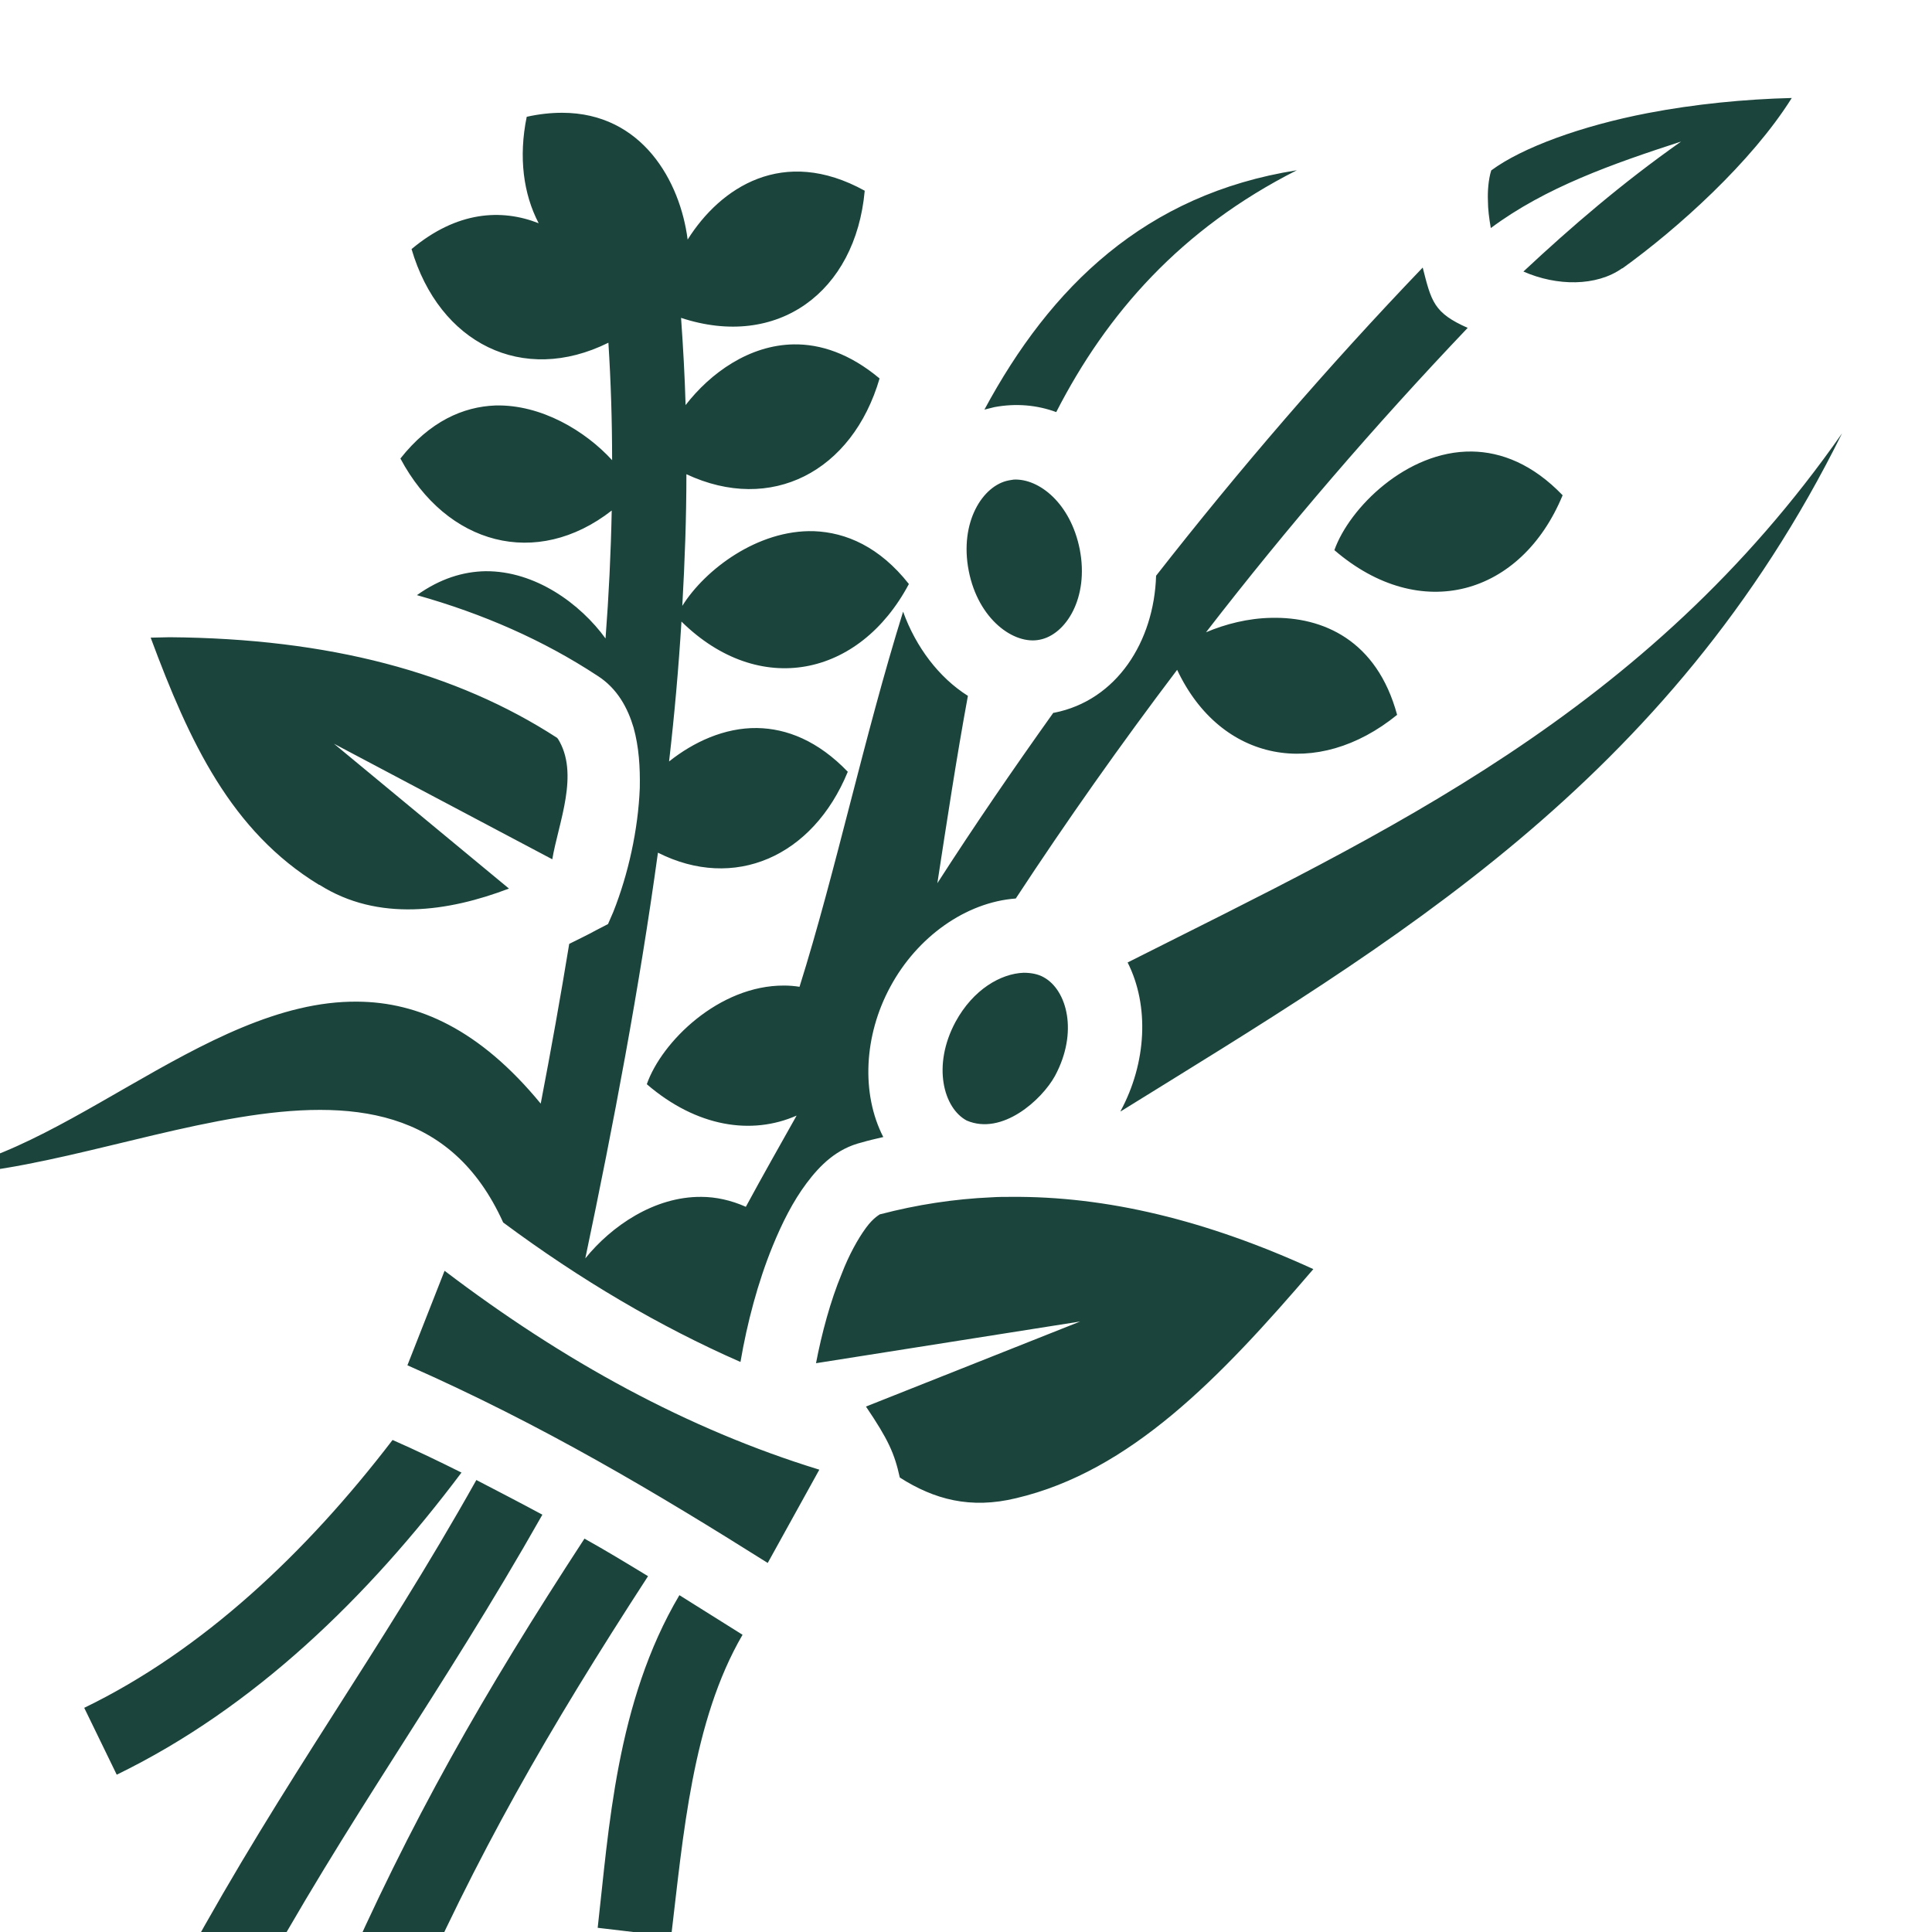 <svg width="64" height="64" viewBox="0 0 64 64" fill="none" xmlns="http://www.w3.org/2000/svg">
<g clip-path="url(#clip0_4_231)">
<path d="M59.352 3.246C57.807 3.284 56.139 3.447 54.58 3.747C52.393 4.168 50.424 4.886 49.399 5.645C49.303 5.947 49.276 6.361 49.289 6.642C49.289 6.929 49.33 7.241 49.385 7.555C51.203 6.2 53.432 5.424 55.688 4.689C53.733 6.066 52.051 7.513 50.465 8.995C51.572 9.483 52.885 9.49 53.733 8.889H53.746C55.578 7.571 58.026 5.367 59.352 3.25V3.246ZM18.623 3.736C18.254 3.736 17.858 3.777 17.448 3.869C17.174 5.208 17.338 6.426 17.844 7.395C16.613 6.911 15.137 6.992 13.633 8.251C14.549 11.372 17.311 12.763 20.154 11.353C20.236 12.644 20.277 13.945 20.277 15.244C19.389 14.273 17.926 13.392 16.408 13.432C15.342 13.473 14.235 13.959 13.264 15.189C14.795 18.06 17.776 18.853 20.264 16.912C20.236 18.32 20.168 19.728 20.059 21.15C19.225 20.002 17.735 18.908 16.08 18.922C15.342 18.935 14.576 19.168 13.811 19.715C15.998 20.33 17.994 21.205 19.785 22.381C20.455 22.805 20.797 23.461 20.988 24.103C21.166 24.746 21.207 25.416 21.194 26.099C21.139 27.494 20.811 28.957 20.319 30.201L20.141 30.611L19.744 30.816C19.471 30.967 19.156 31.117 18.856 31.267C18.569 33.017 18.254 34.781 17.912 36.559C15.889 34.098 13.852 33.195 11.842 33.181C6.703 33.127 1.676 38.814 -3.017 38.91C3.337 39.361 13.223 32.881 16.668 40.496C19.225 42.396 21.85 43.941 24.529 45.117C24.748 43.832 25.104 42.478 25.596 41.275C25.91 40.51 26.266 39.799 26.717 39.197C27.168 38.596 27.715 38.049 28.549 37.844C28.781 37.775 29.027 37.721 29.26 37.666C28.522 36.23 28.617 34.303 29.492 32.689C30.381 31.035 31.994 29.887 33.649 29.764C35.344 27.18 37.121 24.664 38.994 22.189C40.444 25.265 43.643 25.826 46.281 23.68C45.611 21.205 43.821 20.426 42.111 20.467C41.346 20.48 40.594 20.672 39.951 20.945C42.645 17.459 45.529 14.109 48.619 10.861C47.498 10.366 47.416 9.993 47.129 8.863C43.985 12.143 41.045 15.559 38.297 19.072C38.229 21.246 36.998 23.201 34.92 23.611H34.893C33.567 25.471 32.281 27.344 31.051 29.258C31.365 27.221 31.68 25.129 32.063 23.051C31.106 22.449 30.34 21.437 29.916 20.262C28.617 24.431 27.688 28.861 26.485 32.689C26.32 32.662 26.143 32.648 25.979 32.648C23.819 32.635 21.918 34.508 21.426 35.916C23.08 37.338 24.899 37.611 26.389 36.955C25.828 37.953 25.254 38.965 24.707 39.977C24.215 39.758 23.709 39.648 23.231 39.648C21.672 39.635 20.25 40.619 19.389 41.685C20.332 37.201 21.18 32.717 21.795 28.246C24.311 29.517 26.922 28.396 28.084 25.566C27.1 24.541 26.061 24.131 25.076 24.117C23.996 24.103 22.971 24.582 22.164 25.224C22.342 23.68 22.479 22.135 22.574 20.59C25.145 23.119 28.467 22.435 30.108 19.346C29.137 18.115 28.029 17.637 26.963 17.596C25.104 17.541 23.354 18.867 22.602 20.07C22.684 18.607 22.738 17.158 22.738 15.709C25.541 17.021 28.235 15.627 29.137 12.537C28.152 11.713 27.182 11.394 26.293 11.408C24.817 11.43 23.531 12.358 22.711 13.419C22.684 12.455 22.629 11.491 22.561 10.53C25.76 11.584 28.344 9.674 28.645 6.318C25.938 4.823 23.86 6.216 22.779 7.936C22.533 6.01 21.276 3.739 18.623 3.736ZM42.959 5.64C37.928 6.435 34.797 9.506 32.61 13.569L32.938 13.487C33.662 13.351 34.36 13.419 34.989 13.651C36.656 10.396 39.117 7.582 42.959 5.64ZM61.02 14.355C54.539 23.639 45.871 27.59 37.354 31.883C38.078 33.318 37.983 35.205 37.121 36.805V36.818C46.117 31.24 55.278 25.949 61.02 14.355ZM48.756 14.957C46.596 14.93 44.696 16.83 44.203 18.224C47.061 20.685 50.397 19.715 51.764 16.406C50.779 15.381 49.74 14.971 48.756 14.957ZM33.58 15.887C33.526 15.9 33.471 15.9 33.416 15.914C32.555 16.078 31.776 17.295 32.09 18.908C32.404 20.521 33.594 21.369 34.442 21.191C35.303 21.027 36.082 19.81 35.768 18.197C35.467 16.68 34.428 15.846 33.58 15.887ZM5.619 21.109C5.415 21.109 5.197 21.123 4.991 21.123C6.275 24.582 7.656 27.535 10.57 29.312H10.584C12.526 30.543 14.85 30.201 16.86 29.435L11.063 24.637L18.295 28.465C18.5 27.248 19.211 25.621 18.473 24.459H18.459V24.445C15.11 22.271 10.899 21.15 5.619 21.109ZM33.908 32.224C33.156 32.252 32.24 32.771 31.652 33.852C30.873 35.301 31.256 36.709 32.022 37.119C33.197 37.625 34.51 36.435 34.947 35.642C35.727 34.193 35.344 32.799 34.578 32.375C34.387 32.266 34.154 32.224 33.908 32.224ZM33.485 39.648C33.279 39.648 33.061 39.648 32.856 39.662C31.598 39.717 30.367 39.908 29.164 40.223H29.151C29.164 40.223 28.945 40.318 28.686 40.674C28.426 41.029 28.125 41.562 27.879 42.205C27.51 43.094 27.223 44.16 27.031 45.158L35.781 43.777L28.686 46.594C29.424 47.687 29.629 48.139 29.807 48.945C30.942 49.67 32.145 49.998 33.662 49.629C37.436 48.74 40.403 45.664 43.506 42.041C39.951 40.414 36.643 39.621 33.485 39.648ZM14.727 42.096L13.496 45.227C17.967 47.195 21.781 49.478 25.432 51.775L27.141 48.685C22.779 47.346 18.664 45.09 14.727 42.096ZM13.004 47.701C10.147 51.434 6.714 54.674 2.79 56.574L3.867 58.789C8.424 56.574 12.197 52.896 15.287 48.781C14.549 48.412 13.783 48.043 13.004 47.701ZM15.78 49.027C12.553 54.783 9.449 58.885 6.161 64.9L8.328 66.076C11.527 60.211 14.617 56.096 17.967 50.176C17.256 49.793 16.518 49.41 15.78 49.027ZM19.361 50.969C15.998 56.123 13.592 60.334 11.213 65.775L13.455 66.76C15.793 61.428 18.131 57.353 21.467 52.213C20.77 51.789 20.073 51.365 19.361 50.969ZM22.506 52.842C20.401 56.396 20.168 60.635 19.799 63.861L22.233 64.148C22.629 60.84 22.93 57.012 24.598 54.154L22.506 52.842Z" fill="#1B453C"/>
</g>
<defs>
<clipPath id="clip0_4_231">
<rect width="64" height="64" fill="white" transform="matrix(1 0 0 -1 0 64)"/>
</clipPath>
</defs>
</svg>
